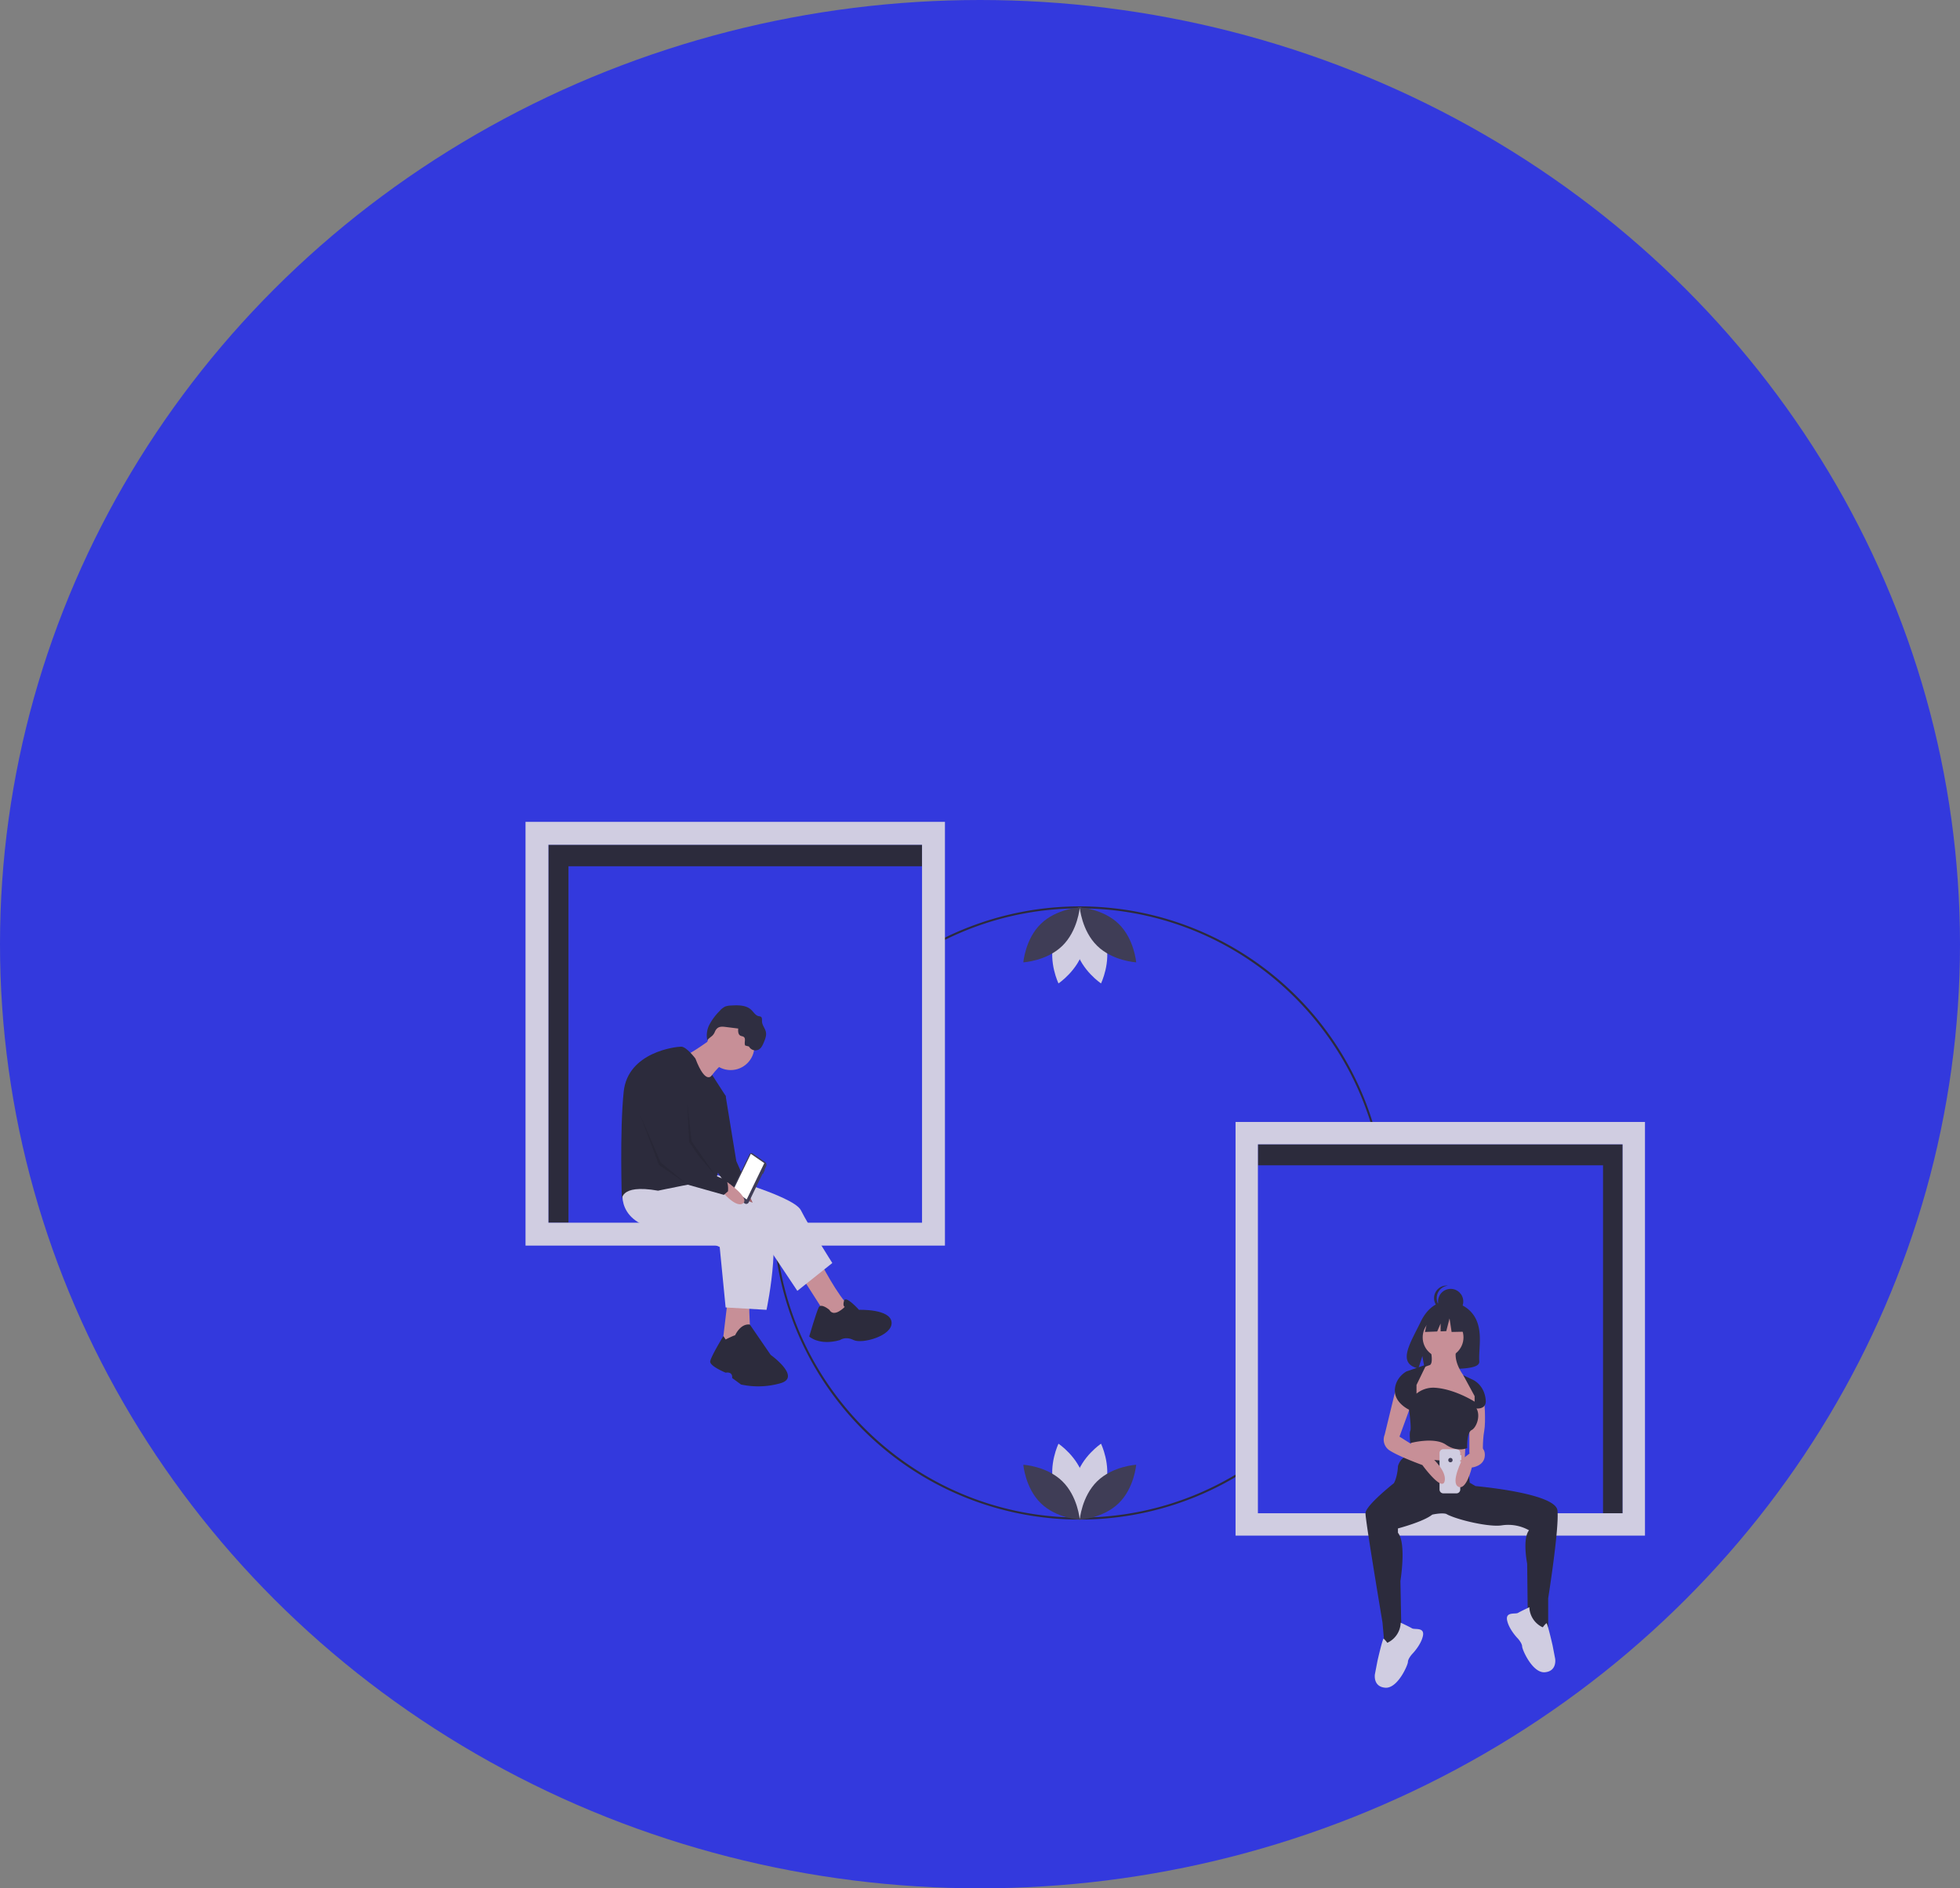 <svg xmlns="http://www.w3.org/2000/svg" width="1283" height="1236" viewBox="0 0 1283 1236">
  <rect x="0" y="0" width="1283" height="1236" fill="#808080" stroke="none"/>
  <g id="Group_2" data-name="Group 2" transform="translate(-291 -82)">
    <ellipse id="Ellipse_5" data-name="Ellipse 5" cx="641.5" cy="618" rx="641.5" ry="618" transform="translate(291 82)" fill="#3339dd"/>
    <g id="undraw_connection_b38q" transform="translate(635 619.945)">
      <path id="Path_17" data-name="Path 17" d="M488.174,502.48A200.684,200.684,0,1,1,630.08,443.7,200.684,200.684,0,0,1,488.174,502.48Zm0-400.061c-109.937,0-199.377,89.44-199.377,199.377s89.44,199.377,199.377,199.377S687.551,411.732,687.551,301.8s-89.44-199.377-199.377-199.377Z" transform="translate(-125.374 -45.791)" fill="#2c2b3c"/>
      <path id="Path_18" data-name="Path 18" d="M609.47,666.651c-3.716,13.738-16.445,22.246-16.445,22.246s-6.7-13.765-2.988-27.5,16.445-22.246,16.445-22.246S613.186,652.914,609.47,666.651Z" transform="translate(-229.765 -232.123)" fill="#d0cde1"/>
      <path id="Path_19" data-name="Path 19" d="M568.046,666.651c3.716,13.738,16.445,22.246,16.445,22.246s6.7-13.765,2.988-27.5-16.445-22.246-16.445-22.246S564.33,652.914,568.046,666.651Z" transform="translate(-222.15 -232.123)" fill="#d0cde1"/>
      <path id="Path_20" data-name="Path 20" d="M563.493,671c10.2,9.927,11.443,25.187,11.443,25.187s-15.288-.835-25.486-10.762-11.443-25.187-11.443-25.187S553.3,661.077,563.493,671Z" transform="translate(-212.136 -239.427)" fill="#3f3d56"/>
      <path id="Path_21" data-name="Path 21" d="M605.943,671c-10.2,9.927-11.443,25.187-11.443,25.187s15.288-.835,25.486-10.762,11.443-25.187,11.443-25.187S616.141,661.077,605.943,671Z" transform="translate(-231.699 -239.427)" fill="#3f3d56"/>
      <path id="Path_22" data-name="Path 22" d="M568.046,124.394c3.716-13.738,16.445-22.246,16.445-22.246s6.7,13.765,2.988,27.5S571.034,151.9,571.034,151.9,564.33,138.132,568.046,124.394Z" transform="translate(-222.15 -46.157)" fill="#d0cde1"/>
      <path id="Path_23" data-name="Path 23" d="M609.47,124.394c-3.716-13.738-16.445-22.246-16.445-22.246s-6.7,13.765-2.988,27.5S606.482,151.9,606.482,151.9,613.186,138.132,609.47,124.394Z" transform="translate(-229.765 -46.157)" fill="#d0cde1"/>
      <path id="Path_24" data-name="Path 24" d="M605.943,127.353c-10.2-9.927-11.443-25.187-11.443-25.187s15.288.835,25.486,10.762,11.443,25.187,11.443,25.187S616.141,137.279,605.943,127.353Z" transform="translate(-231.699 -46.163)" fill="#3f3d56"/>
      <path id="Path_25" data-name="Path 25" d="M563.493,127.353c10.2-9.927,11.443-25.187,11.443-25.187s-15.288.835-25.486,10.762-11.443,25.187-11.443,25.187S553.3,137.279,563.493,127.353Z" transform="translate(-212.136 -46.163)" fill="#3f3d56"/>
      <rect id="Rectangle_1" data-name="Rectangle 1" width="259.815" height="264.202" transform="translate(9.562 8.287)" fill="#3339dd"/>
      <path id="Path_26" data-name="Path 26" d="M267.5,22.935H22.935V270.313H36.053V36.991H267.5Z" transform="translate(-7.942 -7.942)" fill="#3f3d56"/>
      <path id="Path_27" data-name="Path 27" d="M267.5,22.935H22.935V270.313H36.053V36.991H267.5Z" transform="translate(-7.942 -7.942)" opacity="0.3"/>
      <path id="Path_29" data-name="Path 29" d="M39.5,16.495V293.858H314.052V16.495Zm259.559,262.37H54.493V31.487H299.059Z" transform="translate(-39.5 -16.495)" fill="#d0cde1"/>
      <path id="Path_30" data-name="Path 30" d="M327.262,456.438s12.415,24.054,19.4,29.485-11.251,12.027-11.251,12.027l-21.338-33.365Z" transform="translate(-134.585 -168.849)" fill="#c78f97"/>
      <path id="Path_31" data-name="Path 31" d="M206.369,366.82s57.807,15.131,62.85,25.218,20.562,34.529,20.562,34.529L266.892,444.8l-22.5-33.753-62.074-27.933Z" transform="translate(-88.958 -137.814)" fill="#d0cde1"/>
      <path id="Path_32" data-name="Path 32" d="M336.758,501.475s-5.431-4.656-6.983-1.552-6.207,19.01-6.207,19.01,6.6,6.207,20.174,2.328c0,0,3.492-2.716,8.923,0s25.606-2.716,24.83-11.639-21.338-8.147-21.338-8.147-8.661-9.7-9.762-6.015.451,4.076.451,4.076S339.861,506.906,336.758,501.475Z" transform="translate(-137.874 -182.073)" fill="#2c2b3c"/>
      <path id="Path_33" data-name="Path 33" d="M240.2,492.641l-3.88,32.589h19.01s-1.552-25.218-1.164-28.321S240.2,492.641,240.2,492.641Z" transform="translate(-107.661 -181.386)" fill="#c78f97"/>
      <path id="Path_34" data-name="Path 34" d="M255.177,382.845s10.475,15.519,4.268,16.682-11.251-16.682-11.251-16.682Z" transform="translate(-111.771 -143.363)" fill="#a0616a"/>
      <path id="Path_35" data-name="Path 35" d="M137.339,378.827s-7.759,22.89,22.89,29.1,39.96,11.251,39.96,11.251l3.88,39.572,26.77,1.552s12.8-60.134-3.88-67.894-51.987-16.683-51.987-16.683Z" transform="translate(-73.079 -140.897)" fill="#d0cde1"/>
      <path id="Path_36" data-name="Path 36" d="M234.535,529.58s5.431-2.716,6.207-2.716c0,0,3.41-7.865,9.658-7.036l13.62,19.839s20.562,14.743,6.207,18.622a53.061,53.061,0,0,1-25.606.776L238.8,554.8s.776-4.268-4.268-3.492c0,0-10.475-4.268-10.087-7.371s8.629-16.613,8.629-16.613Z" transform="translate(-103.545 -190.78)" fill="#2c2b3c"/>
      <circle id="Ellipse_1" data-name="Ellipse 1" cx="15.519" cy="15.519" r="15.519" transform="translate(118.769 131.433)" fill="#c78f97"/>
      <path id="Path_37" data-name="Path 37" d="M216.634,233.878s-13.967,10.087-16.682,10.475,12.8,19.4,12.8,19.4,7.371-12.027,12.027-13.579S216.634,233.878,216.634,233.878Z" transform="translate(-94.955 -91.776)" fill="#c78f97"/>
      <path id="Path_38" data-name="Path 38" d="M183.9,249.353s-5.819-7.759-9.311-7.759-34.917,3.492-37.632,29.485-1.164,71.385-1.164,71.385-2.328-11.251,23.666-6.6c0,0,31.037-6.6,36.469-6.6s7.759-55.479,7.759-55.479l-8.833-13.7S190.88,267.587,183.9,249.353Z" transform="translate(-72.693 -94.447)" fill="#2c2b3c"/>
      <path id="Path_39" data-name="Path 39" d="M228.721,286.105l5.819,3.1,6.983,42.676,9.7,22.114s-10.475-3.606-11.251.719l-15.519-22.445Z" transform="translate(-103.55 -109.862)" fill="#2c2b3c"/>
      <path id="Path_40" data-name="Path 40" d="M233.142,214.343l8.442,1.055c-.161,1.718-.116,3.846,1.406,4.659.716.382,1.624.363,2.258.868,1.525,1.216.033,3.832.895,5.583l2.469.653a4.773,4.773,0,0,0,6.486,1.945c1.659-1,2.5-2.9,3.251-4.685.892-2.133,1.8-4.425,1.356-6.694-.48-2.437-2.471-4.463-2.561-6.946-.04-1.111.194-2.5-.742-3.094a3.958,3.958,0,0,0-1.369-.363c-2.157-.45-3.358-2.683-4.966-4.189-3.371-3.156-8.547-3.073-13.156-2.8a11.686,11.686,0,0,0-3.872.675,11.281,11.281,0,0,0-3.648,2.909,38.109,38.109,0,0,0-6.509,8.623,15.3,15.3,0,0,0-1.548,10.5c-.087-.337,2.847-2.543,3.212-2.9a7.607,7.607,0,0,0,1.871-2.918C227.862,214.248,229.874,213.935,233.142,214.343Z" transform="translate(-102.343 -80.118)" fill="#2f2e41"/>
      <path id="Path_41" data-name="Path 41" d="M162.1,281.777l1.164,27.158,17.257,20.238L164.82,306.607Z" transform="translate(-56.137 -97.581)" opacity="0.1"/>
      <path id="Path_42" data-name="Path 42" d="M114.625,293.054,128.2,324.479l17.458,14.354-18.622-12.8Z" transform="translate(-39.695 -101.486)" opacity="0.1"/>
      <path id="Path_43" data-name="Path 43" d="M259.616,348.384l8.2,5.644a2.266,2.266,0,0,1,.627,2.787l-1.1,2.264.254.175-1.247,2.573-.254-.175-9.038,18.65a1.75,1.75,0,0,1-2.6.831l-7.71-5.3a2.6,2.6,0,0,1-.721-3.2l11.411-23.547a1.461,1.461,0,0,1,2.174-.694Z" transform="translate(-110.929 -131.345)" fill="#3f3d56"/>
      <path id="Path_44" data-name="Path 44" d="M207.976,356.193l8.831,6.075,11.52-23.773L219.5,332.42Z" transform="translate(-72.023 -115.119)" fill="#fff"/>
      <path id="Path_45" data-name="Path 45" d="M238.163,377.276s15.389,10.664,10.026,14-16.534-11.468-16.534-11.468Z" transform="translate(-106.044 -141.435)" fill="#c78f97"/>
      <path id="Path_46" data-name="Path 46" d="M163.47,256.431S143.3,262.25,149.115,280.1c1.4,4.3,3.1,8.926,4.869,13.46,5.56,14.262,11.814,27.664,11.814,27.664l17.536,15.855,23.589,6.647,2.716-2.328s.776-7.371-2.716-8.147-8.923-3.88-8.923-3.88l-13.967-20.562S183.644,257.595,163.47,256.431Z" transform="translate(-77.095 -99.586)" fill="#2c2b3c"/>
      <rect id="Rectangle_2" data-name="Rectangle 2" width="253.629" height="257.911" transform="translate(723.458 462.431) rotate(180)" fill="#3339dd"/>
      <path id="Path_47" data-name="Path 47" d="M733.389,322.881H972.133V564.369H959.326V336.6H733.389Z" transform="translate(-253.976 -111.815)" fill="#3f3d56"/>
      <path id="Path_48" data-name="Path 48" d="M733.389,322.881H972.133V564.369H959.326V336.6H733.389Z" transform="translate(-253.976 -111.815)" opacity="0.3"/>
      <path id="Path_50" data-name="Path 50" d="M750.5,316.987V587.746h268.015V316.987Zm14.636,14.636h238.744V573.11H765.136Z" transform="translate(-285.723 -120.556)" fill="#d0cde1"/>
      <path id="Path_51" data-name="Path 51" d="M966.482,506.837c-5.771-9.752-17.189-10.206-17.189-10.206s-11.126-1.423-18.264,13.429c-6.653,13.843-15.834,27.209-1.478,30.45l2.593-8.071,1.606,8.672a56.149,56.149,0,0,0,6.142.1c15.374-.5,30.016.145,29.544-5.372C968.81,528.511,972.035,516.221,966.482,506.837Z" transform="translate(-345.096 -182.756)" fill="#2f2e41"/>
      <path id="Path_52" data-name="Path 52" d="M886.3,613.6l-1.215,21.856L920.7,639.1l1.215-22.665-12.142-7.689Z" transform="translate(-306.508 -210.81)" fill="#c78f97"/>
      <path id="Path_53" data-name="Path 53" d="M1006.29,687.582c-1.068-10.325-43.471-15.011-53.661-15.99l-3.81-2.223L947.6,656.418s-37.64-3.238-40.473-3.643-5.261,4.857-5.261,6.071c0,.877-.529,7.144-2.656,10.858-4.592,3.69-18.592,15.3-18.592,19.7,0,5.261,11.13,71.435,11.13,71.435l1.214,13.76,11.332,2.024-.809-42.9s4.047-24.688-1.619-31.569v-2.833s16.619-4.33,22.476-9.044c1.7-.365,6.467-1.263,9.1-.482.361.213.778.431,1.241.653a1.894,1.894,0,0,1,.168.171l.046-.07c7.577,3.547,27.014,8.02,34.963,6.748a27.819,27.819,0,0,1,17.808,3.238c-4.452,5.666-1.214,21.855-1.214,21.855l.4,34.807,5.666,6.88h7.69V745.053S1007.5,699.319,1006.29,687.582Z" transform="translate(-330.785 -236.834)" fill="#2c2b3c"/>
      <circle id="Ellipse_2" data-name="Ellipse 2" cx="13.356" cy="13.356" r="13.356" transform="translate(587.275 324.068)" fill="#c78f97"/>
      <path id="Path_54" data-name="Path 54" d="M940.367,545.676s2.024,8.9-.809,9.714a38.315,38.315,0,0,0-6.476,2.833l-3.238,10.523v10.523l39.258,4.452,1.214-3.643v-5.261l-4.452-8.095-2.024-2.024s-8.9-9.714-6.88-19.022Z" transform="translate(-347.83 -199.753)" fill="#c78f97"/>
      <path id="Path_55" data-name="Path 55" d="M994.351,594.9s1.214,14.165,0,20.641-.809,16.189-.809,16.189l-8.9-1.619V608.254l2.024-11.737Z" transform="translate(-366.805 -216.798)" fill="#c78f97"/>
      <circle id="Ellipse_3" data-name="Ellipse 3" cx="8.256" cy="8.256" r="8.256" transform="translate(597.338 305.669)" fill="#2f2e41"/>
      <path id="Path_56" data-name="Path 56" d="M951.037,489.029a8.256,8.256,0,0,1,7.386-8.209,8.256,8.256,0,1,0,0,16.419A8.256,8.256,0,0,1,951.037,489.029Z" transform="translate(-354.568 -177.276)" fill="#2f2e41"/>
      <path id="Path_57" data-name="Path 57" d="M930.735,491.2l-11.28-5.909-15.578,2.417-3.223,14.235,8.023-.309,2.242-5.23v5.143l3.7-.142,2.149-8.326,1.343,8.864,13.161-.269Z" transform="translate(-311.901 -168.059)" fill="#2f2e41"/>
      <path id="Path_58" data-name="Path 58" d="M906.885,818.356s5.743,2.7,7.432,3.716,8.446-1.013,7.095,5.068-7.095,11.824-7.095,11.824-2.7,3.04-2.7,5.067-6.756,17.567-14.865,16.891-6.756-8.784-6.756-8.784l1.689-8.783s3.378-14.865,4.054-14.527a14.766,14.766,0,0,1,2.365,2.7A14.985,14.985,0,0,0,906.885,818.356Z" transform="translate(-334.001 -294.183)" fill="#d0cde1"/>
      <path id="Path_59" data-name="Path 59" d="M1036.939,802.877s-5.743,2.7-7.432,3.716-8.446-1.013-7.094,5.068,7.094,11.824,7.094,11.824,2.7,3.041,2.7,5.068,6.757,17.567,14.865,16.891,6.757-8.784,6.757-8.784l-1.689-8.784s-3.378-14.865-4.054-14.527a14.753,14.753,0,0,0-2.365,2.7A14.984,14.984,0,0,1,1036.939,802.877Z" transform="translate(-379.826 -288.823)" fill="#d0cde1"/>
      <path id="Path_60" data-name="Path 60" d="M969.047,651.788v-3.212h-.714v-1.427a2.5,2.5,0,0,0-2.5-2.5H957.27a2.5,2.5,0,0,0-2.5,2.5V671.06a2.5,2.5,0,0,0,2.5,2.5h8.565a2.5,2.5,0,0,0,2.5-2.5V656.071h.714v-3.212h-.714v-1.071Z" transform="translate(-356.463 -234.028)" fill="#d0cde1"/>
      <circle id="Ellipse_4" data-name="Ellipse 4" cx="1.428" cy="1.428" r="1.428" transform="translate(604.019 416.333)" fill="#3f3d56"/>
      <path id="Path_61" data-name="Path 61" d="M906.774,584.372l-7.285,29.95a8.437,8.437,0,0,0,3.642,10.523c6.476,4.047,21.046,9.309,21.046,9.309s12.951,17.808,14.57,10.523-9.714-16.594-9.714-16.594L909.2,615.536l7.69-21.046Z" transform="translate(-337.105 -213.153)" fill="#c78f97"/>
      <path id="Path_62" data-name="Path 62" d="M984.288,641.937s6.071-.81,5.666,6.071-8.5,7.69-8.5,7.69-3.643,15.38-8.9,12.547,2.833-18.213,2.833-18.213l6.88-5.261Z" transform="translate(-362.005 -233.078)" fill="#c78f97"/>
      <path id="Path_63" data-name="Path 63" d="M924.19,573.272l6.476-13.356-12.951,4.452s-7.285,3.643-7.69,12.142,9.309,12.951,9.309,12.951,1.619,12.142.809,13.761,0,8.095,0,8.095,15.582-4.25,23.272,1.012,13.963,2.226,13.963,2.226-.4-10.118,2.833-11.737,6.071-9.309,3.238-14.166c0,0,6.476.809,6.071-5.261s-3.643-11.332-8.9-13.761-5.843-2.817-5.843-2.817l7.462,13.744V584.2s-13.21-8.432-26.279-9.135a17.407,17.407,0,0,0-11.765,3.873h0Z" transform="translate(-340.963 -204.684)" fill="#2c2b3c"/>
    </g>
  </g>
</svg>
